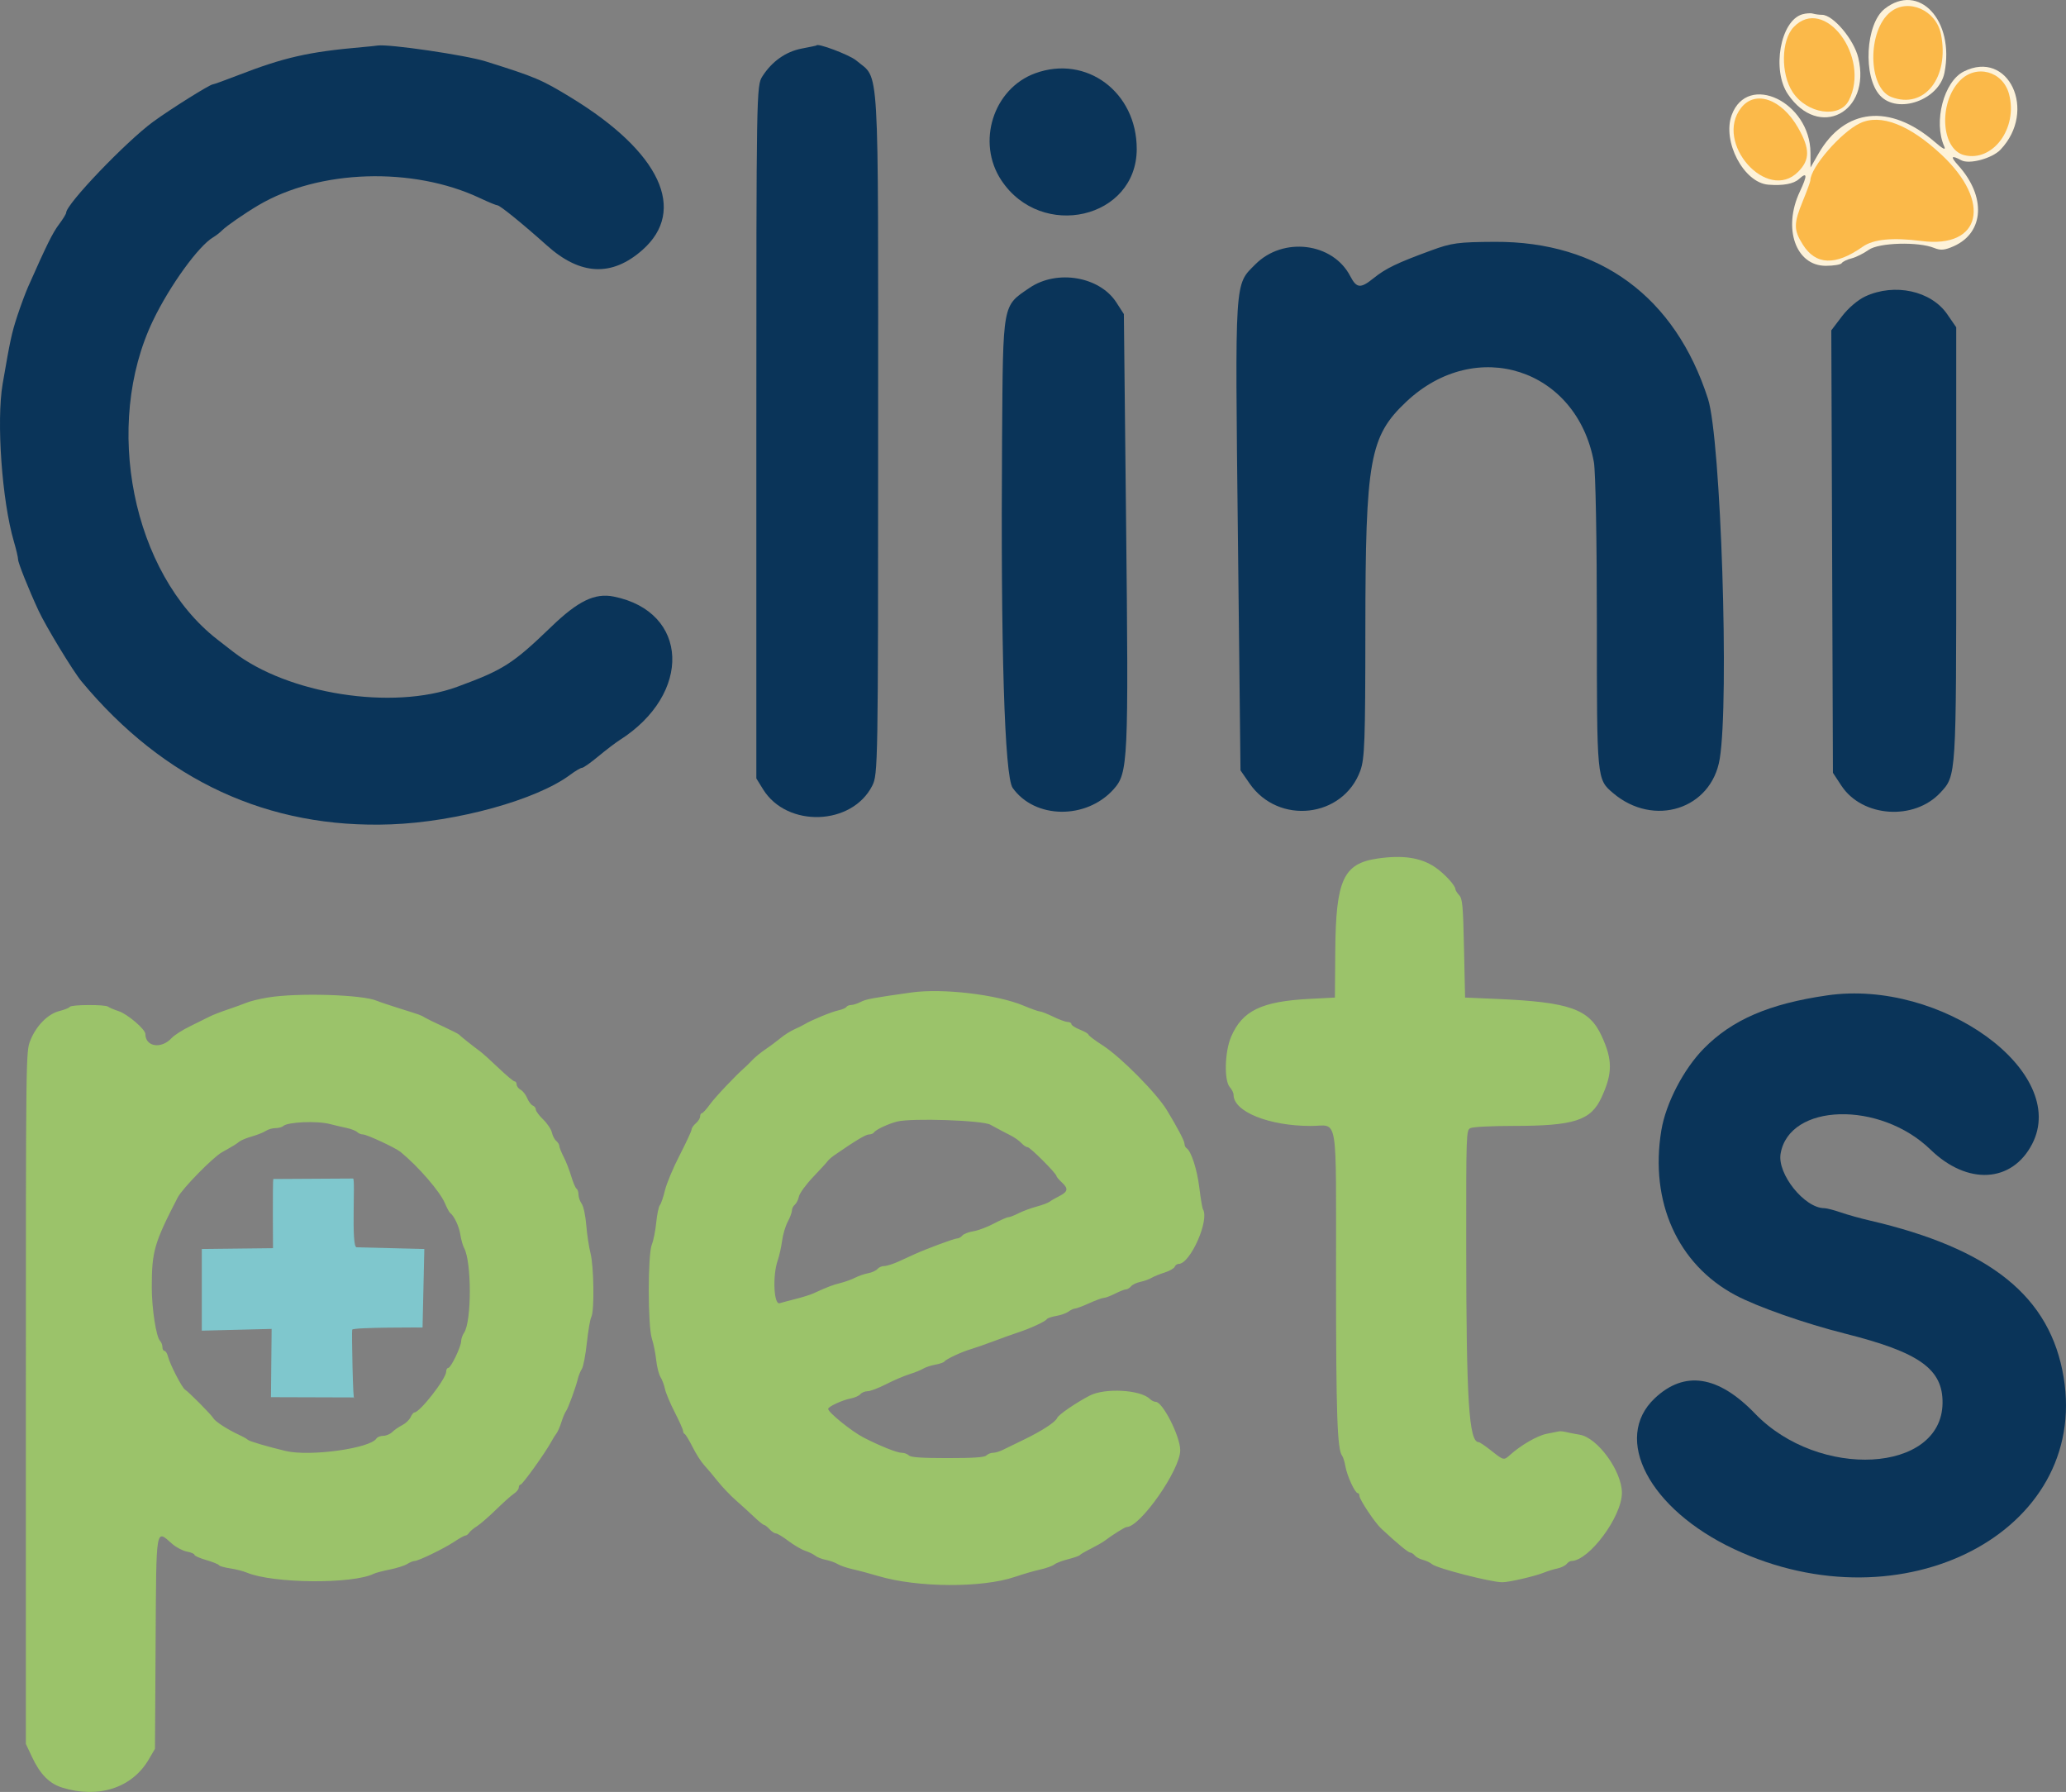 <?xml version="1.0" encoding="utf-8"?>
<svg height="401.703px" viewBox="18.386 49.148 463.228 401.703" width="463.228px"
    xmlns="http://www.w3.org/2000/svg">
    <rect x="18.386" y="49.148" width="463.228" height="401.703" fill="#808080" stroke="none"/>
    <path style="stroke-width: 1;" d="M 327.241 241.607 C 319.578 242.73 317.902 246.392 317.774 262.308 L 317.693 272.773 L 311.955 273.069 C 301.23 273.627 296.921 275.715 294.414 281.575 C 292.973 284.949 292.818 291.411 294.136 292.866 C 294.595 293.371 294.969 294.139 294.969 294.577 C 294.969 298.356 302.918 301.552 312.302 301.552 C 318.557 301.552 317.932 297.809 317.943 335.546 C 317.951 366.363 318.218 374.106 319.317 375.493 C 319.54 375.775 319.873 376.861 320.059 377.911 C 320.439 380.041 322.199 383.854 322.802 383.854 C 323.018 383.854 323.193 384.133 323.193 384.473 C 323.193 385.294 326.639 390.472 328.06 391.79 C 331.614 395.1 334.123 397.174 334.551 397.174 C 334.817 397.174 335.289 397.473 335.598 397.844 C 335.903 398.207 336.736 398.651 337.449 398.827 C 338.163 399.008 339.065 399.438 339.462 399.781 C 340.526 400.716 352.639 403.832 355.226 403.84 C 356.722 403.846 362.617 402.478 364.582 401.671 C 365.371 401.347 366.698 400.937 367.539 400.761 C 368.375 400.588 369.313 400.136 369.629 399.759 C 369.94 399.385 370.41 399.078 370.673 399.078 C 374.646 399.078 382.042 389.143 382.042 383.801 C 382.042 378.924 376.57 371.401 372.558 370.762 C 371.59 370.606 370.26 370.349 369.607 370.19 C 368.946 370.031 368.205 369.95 367.961 370.008 C 367.717 370.07 366.487 370.307 365.229 370.55 C 363.127 370.944 359.404 373.087 356.895 375.357 C 355.573 376.546 355.506 376.529 352.744 374.341 C 351.42 373.294 350.157 372.437 349.94 372.437 C 347.741 372.437 347.153 363.234 347.133 328.568 C 347.119 303.311 347.144 302.521 348.044 302.047 C 348.585 301.759 352.622 301.55 357.73 301.544 C 371.362 301.536 375.079 300.335 377.461 295.177 C 379.974 289.728 379.977 286.741 377.475 281.337 C 374.699 275.327 370.293 273.778 354.052 273.08 L 346.88 272.773 L 346.639 261.761 C 346.431 252.153 346.295 250.632 345.562 249.831 C 345.101 249.323 344.723 248.734 344.723 248.522 C 344.723 247.654 342.211 244.926 340.106 243.514 C 336.925 241.381 332.891 240.781 327.241 241.607 M 222.73 271.632 C 213.96 272.868 212.566 273.125 211.358 273.753 C 210.639 274.127 209.687 274.434 209.246 274.434 C 208.793 274.437 208.31 274.638 208.163 274.875 C 208.01 275.118 207.191 275.464 206.339 275.646 C 204.845 275.958 200.287 277.837 198.81 278.741 C 198.413 278.984 197.366 279.503 196.48 279.9 C 195.597 280.296 194.159 281.203 193.299 281.932 C 192.43 282.646 190.919 283.774 189.939 284.427 C 188.965 285.083 187.657 286.155 187.041 286.808 C 186.422 287.462 185.664 288.207 185.356 288.469 C 183.396 290.161 178.726 295.102 177.546 296.74 C 176.774 297.82 175.963 298.697 175.752 298.697 C 175.541 298.697 175.367 299.026 175.367 299.417 C 175.367 299.816 174.933 300.503 174.411 300.95 C 173.881 301.402 173.451 302.027 173.451 302.342 C 173.451 302.652 172.257 305.232 170.8 308.062 C 169.336 310.892 167.848 314.451 167.482 315.97 C 167.121 317.494 166.605 318.999 166.332 319.322 C 166.066 319.649 165.697 321.402 165.522 323.222 C 165.341 325.039 164.9 327.25 164.536 328.132 C 163.614 330.401 163.623 346.388 164.547 349.229 C 164.914 350.351 165.352 352.512 165.516 354.033 C 165.677 355.555 166.113 357.263 166.477 357.838 C 166.841 358.407 167.296 359.611 167.479 360.507 C 167.671 361.4 168.656 363.756 169.675 365.738 C 170.691 367.719 171.53 369.595 171.535 369.902 C 171.538 370.207 171.707 370.528 171.913 370.614 C 172.118 370.701 172.912 372.018 173.681 373.54 C 174.448 375.061 175.597 376.867 176.236 377.548 C 176.871 378.235 178.237 379.856 179.27 381.152 C 180.303 382.447 182.146 384.395 183.379 385.47 C 184.609 386.542 186.455 388.228 187.485 389.208 C 188.512 390.187 189.509 390.991 189.703 390.991 C 189.889 390.991 190.442 391.418 190.917 391.943 C 191.389 392.468 192.038 392.892 192.357 392.892 C 192.671 392.892 193.934 393.657 195.159 394.584 C 196.383 395.513 198.082 396.51 198.937 396.792 C 199.784 397.074 200.806 397.579 201.2 397.903 C 201.594 398.232 202.669 398.648 203.593 398.829 C 204.515 399.022 205.698 399.444 206.231 399.779 C 206.755 400.105 208.263 400.622 209.576 400.92 C 210.892 401.211 213.471 401.903 215.315 402.453 C 224.046 405.051 238.563 405.141 245.932 402.64 C 247.775 402.006 250.357 401.264 251.667 400.979 C 252.975 400.686 254.374 400.186 254.774 399.862 C 255.171 399.536 256.573 398.997 257.881 398.673 C 259.191 398.341 260.377 397.925 260.513 397.744 C 260.649 397.565 261.765 396.912 262.992 396.303 C 264.214 395.686 265.618 394.888 266.104 394.517 C 267.773 393.244 270.616 391.466 270.977 391.466 C 274.047 391.466 283.012 378.639 283.012 374.249 C 283.012 371.153 279.081 363.398 277.518 363.398 C 277.157 363.398 276.568 363.114 276.215 362.759 C 274.108 360.666 266.088 360.225 262.67 362.019 C 259.491 363.692 255.688 366.307 255.415 367.013 C 255.068 367.923 251.884 369.983 247.85 371.921 C 246.004 372.803 243.924 373.81 243.228 374.168 C 242.528 374.525 241.551 374.815 241.051 374.815 C 240.554 374.815 239.874 375.083 239.546 375.41 C 239.113 375.842 236.692 376.007 230.862 376.007 C 225.032 376.007 222.614 375.842 222.178 375.41 C 221.853 375.083 221.112 374.815 220.54 374.815 C 219.493 374.815 215.545 373.23 211.964 371.371 C 209.29 369.981 204.065 365.749 204.073 364.981 C 204.085 364.456 207.274 362.991 209.204 362.625 C 210.051 362.463 210.995 362.036 211.297 361.676 C 211.597 361.316 212.325 361.02 212.91 361.02 C 213.499 361.02 215.359 360.317 217.039 359.454 C 218.721 358.592 221.067 357.59 222.25 357.218 C 223.435 356.85 224.832 356.289 225.362 355.968 C 225.89 355.644 227.128 355.234 228.119 355.055 C 229.107 354.876 230.023 354.558 230.151 354.349 C 230.468 353.835 234.046 352.174 236.129 351.569 C 237.045 351.298 239.307 350.513 241.151 349.816 C 242.989 349.12 245.468 348.23 246.648 347.845 C 249.385 346.952 252.772 345.388 253.1 344.861 C 253.242 344.638 254.194 344.311 255.221 344.138 C 256.248 343.968 257.484 343.524 257.967 343.161 C 258.453 342.795 259.113 342.491 259.433 342.483 C 259.755 342.474 261.193 341.933 262.631 341.279 C 264.069 340.623 265.538 340.088 265.89 340.088 C 266.251 340.088 267.384 339.658 268.417 339.138 C 269.447 338.616 270.543 338.187 270.854 338.187 C 271.16 338.187 271.668 337.874 271.982 337.503 C 272.293 337.126 273.236 336.674 274.075 336.503 C 274.911 336.33 276.027 335.931 276.551 335.619 C 277.076 335.303 278.414 334.756 279.516 334.41 C 280.621 334.058 281.638 333.478 281.771 333.123 C 281.91 332.766 282.307 332.478 282.659 332.478 C 285.255 332.478 289.617 322.658 288.104 320.221 C 287.954 319.978 287.59 317.812 287.296 315.401 C 286.79 311.269 285.463 307.18 284.431 306.541 C 284.175 306.382 283.964 305.927 283.964 305.527 C 283.964 304.913 282.393 301.921 280.002 297.985 C 277.681 294.175 269.669 286.088 265.632 283.495 C 263.878 282.367 262.437 281.279 262.437 281.086 C 262.437 280.888 261.576 280.383 260.524 279.961 C 259.472 279.545 258.611 278.987 258.611 278.722 C 258.611 278.459 258.236 278.242 257.773 278.239 C 257.312 278.236 255.862 277.708 254.544 277.066 C 253.225 276.422 251.873 275.886 251.543 275.883 C 251.201 275.872 249.588 275.297 247.95 274.607 C 241.989 272.092 229.732 270.643 222.73 271.632 M 78.488 272.751 C 76.641 273.058 74.493 273.574 73.704 273.909 C 72.913 274.236 70.975 274.939 69.395 275.467 C 67.821 275.995 65.989 276.715 65.331 277.058 C 64.673 277.401 62.732 278.367 61.025 279.193 C 59.315 280.017 57.441 281.22 56.86 281.854 C 54.556 284.371 50.98 283.816 50.98 280.933 C 50.98 279.894 46.974 276.466 44.997 275.821 C 43.945 275.475 42.882 275.023 42.629 274.817 C 42.01 274.3 34.353 274.336 34.031 274.856 C 33.889 275.085 32.854 275.5 31.729 275.782 C 29.111 276.436 26.482 279.104 25.177 282.423 C 24.192 284.93 24.186 285.214 24.186 362.505 L 24.186 440.075 L 25.563 443.006 C 27.376 446.878 29.456 448.985 32.346 449.878 C 40.475 452.393 48.007 449.945 51.741 443.556 L 53.132 441.18 L 53.276 417.512 C 53.44 390.832 53.248 391.965 57.008 395.248 C 57.885 396.019 59.37 396.792 60.297 396.968 C 61.225 397.141 61.983 397.464 61.983 397.691 C 61.983 397.917 63.163 398.441 64.603 398.857 C 66.047 399.273 67.333 399.793 67.471 400.005 C 67.602 400.222 68.737 400.546 69.992 400.73 C 71.242 400.912 72.913 401.336 73.704 401.671 C 79.507 404.128 97.461 404.295 102.197 401.931 C 102.605 401.73 104.221 401.305 105.784 400.99 C 107.347 400.677 109.105 400.119 109.688 399.748 C 110.268 399.379 111.001 399.078 111.315 399.078 C 112.189 399.078 117.947 396.289 120.252 394.746 C 121.387 393.986 122.503 393.37 122.742 393.37 C 122.978 393.37 123.342 393.093 123.555 392.767 C 123.764 392.432 124.56 391.762 125.324 391.282 C 126.079 390.796 128.02 389.118 129.627 387.544 C 131.232 385.972 133.031 384.367 133.625 383.977 C 134.219 383.589 134.699 382.974 134.699 382.612 C 134.699 382.249 134.883 381.953 135.107 381.953 C 135.532 381.953 140.596 374.896 141.934 372.44 C 142.359 371.664 142.923 370.751 143.189 370.424 C 143.447 370.092 143.939 368.964 144.269 367.918 C 144.597 366.874 145.061 365.777 145.291 365.492 C 145.746 364.914 147.523 360.06 147.965 358.167 C 148.12 357.514 148.514 356.548 148.845 356.026 C 149.178 355.499 149.68 352.864 149.969 350.162 C 150.258 347.462 150.705 344.855 150.971 344.364 C 151.679 343.052 151.551 333.081 150.785 330.078 C 150.424 328.651 149.997 325.804 149.833 323.761 C 149.666 321.667 149.222 319.59 148.82 319.013 C 148.423 318.454 148.095 317.516 148.095 316.939 C 148.095 316.355 147.892 315.758 147.648 315.607 C 147.406 315.459 146.876 314.211 146.468 312.844 C 146.066 311.476 145.299 309.511 144.763 308.47 C 144.228 307.437 143.792 306.337 143.792 306.033 C 143.792 305.728 143.481 305.223 143.109 304.908 C 142.726 304.598 142.287 303.749 142.126 303.021 C 141.965 302.295 141.09 300.983 140.18 300.104 C 139.272 299.23 138.528 298.228 138.528 297.879 C 138.528 297.53 138.228 297.128 137.853 296.989 C 137.484 296.846 136.912 296.093 136.59 295.317 C 136.268 294.541 135.604 293.692 135.113 293.432 C 134.622 293.17 134.225 292.645 134.225 292.26 C 134.225 291.88 134.016 291.562 133.767 291.562 C 133.517 291.562 131.912 290.228 130.207 288.589 C 128.5 286.956 126.604 285.254 125.998 284.804 C 124.313 283.565 121.57 281.385 121.307 281.069 C 121.173 280.919 119.56 280.095 117.717 279.244 C 115.876 278.398 114.047 277.502 113.652 277.259 C 112.75 276.695 112.792 276.715 107.911 275.188 C 105.673 274.484 103.411 273.725 102.889 273.496 C 99.685 272.103 85.112 271.662 78.488 272.751 M 240.435 301.268 C 241.351 301.759 242.428 302.342 242.825 302.56 C 243.216 302.778 244.219 303.3 245.052 303.716 C 245.882 304.135 246.942 304.891 247.398 305.391 C 247.858 305.899 248.486 306.309 248.791 306.309 C 249.363 306.309 255.263 312.21 255.263 312.785 C 255.263 312.958 255.818 313.611 256.495 314.237 C 257.984 315.61 257.839 316.299 255.837 317.31 C 254.999 317.731 254.044 318.287 253.716 318.544 C 253.378 318.798 252.067 319.292 250.793 319.632 C 249.513 319.976 247.695 320.651 246.742 321.134 C 245.793 321.617 244.768 322.011 244.463 322.011 C 244.16 322.011 242.711 322.65 241.245 323.423 C 239.774 324.21 237.705 324.983 236.642 325.154 C 235.579 325.321 234.46 325.754 234.163 326.111 C 233.863 326.477 233.333 326.767 232.994 326.767 C 232.367 326.767 226.131 329.078 223.446 330.301 C 222.658 330.664 221.031 331.406 219.829 331.956 C 218.624 332.501 217.197 332.95 216.656 332.95 C 216.111 332.95 215.42 333.251 215.118 333.617 C 214.812 333.983 213.874 334.413 213.024 334.569 C 212.177 334.728 210.878 335.178 210.131 335.563 C 209.382 335.951 207.877 336.495 206.78 336.774 C 204.954 337.24 204.212 337.519 200.72 339.102 C 200.062 339.398 198.343 339.94 196.894 340.305 C 195.447 340.668 193.779 341.115 193.185 341.293 C 191.88 341.695 191.58 335.055 192.76 331.702 C 193.115 330.689 193.554 328.715 193.74 327.32 C 193.918 325.921 194.49 324.001 195.003 323.043 C 195.517 322.091 195.939 320.958 195.939 320.528 C 195.939 320.101 196.236 319.504 196.6 319.205 C 196.958 318.907 197.371 318.072 197.519 317.363 C 197.663 316.648 199.104 314.672 200.725 312.969 C 202.347 311.269 203.815 309.661 203.99 309.393 C 204.165 309.131 204.848 308.542 205.506 308.084 C 210.234 304.818 212.508 303.456 213.227 303.456 C 213.691 303.456 214.19 303.247 214.351 302.996 C 214.723 302.393 217.569 301.056 219.524 300.567 C 222.769 299.752 238.599 300.277 240.435 301.268 M 92.361 301.123 C 93.413 301.396 95.098 301.793 96.103 302.002 C 97.117 302.217 98.183 302.633 98.474 302.923 C 98.769 303.219 99.352 303.456 99.765 303.456 C 100.629 303.456 107.05 306.443 108.18 307.364 C 112.2 310.658 117.053 316.269 118.155 318.904 C 118.591 319.937 119.108 320.902 119.302 321.042 C 120.204 321.698 121.312 324.04 121.598 325.905 C 121.776 327.032 122.153 328.383 122.442 328.908 C 124.158 331.998 124.147 345.43 122.431 347.926 C 122.076 348.442 121.784 349.277 121.784 349.779 C 121.784 351.01 119.488 355.786 118.897 355.786 C 118.644 355.786 118.43 356.163 118.428 356.624 C 118.411 358.215 112.525 365.774 111.301 365.774 C 111.098 365.774 110.709 366.262 110.44 366.854 C 110.168 367.446 109.327 368.239 108.569 368.624 C 107.811 369.006 106.809 369.699 106.337 370.165 C 105.868 370.631 104.96 371.013 104.327 371.013 C 103.691 371.013 103.002 371.284 102.791 371.613 C 101.384 373.835 87.897 375.697 82.483 374.422 C 78.471 373.478 74.179 372.211 73.943 371.901 C 73.812 371.731 72.949 371.242 72.03 370.818 C 69.348 369.573 66.644 367.823 66.208 367.05 C 65.786 366.293 60.739 361.202 59.853 360.638 C 59.179 360.205 56.483 354.974 56.069 353.288 C 55.891 352.568 55.533 351.982 55.272 351.982 C 55.02 351.982 54.803 351.599 54.803 351.125 C 54.803 350.653 54.57 350.036 54.281 349.746 C 53.407 348.88 52.416 342.499 52.416 337.751 C 52.416 329.662 52.94 327.828 58.226 317.592 C 59.262 315.59 66.094 308.604 68.152 307.451 C 70.761 305.991 71.414 305.589 72.094 305.031 C 72.452 304.749 73.715 304.229 74.898 303.894 C 76.081 303.559 77.477 302.998 77.994 302.652 C 78.515 302.312 79.496 302.033 80.17 302.033 C 80.848 302.033 81.608 301.832 81.861 301.589 C 82.827 300.654 89.429 300.361 92.361 301.123"
        fill="#9bc36a"
        fill-rule="evenodd" id="path1" stroke="none" transform="matrix(1, 0, 0, 1, -1.1368683772161603e-13, 0)"
        xmlns="http://www.w3.org/2000/svg" />
    <path style=""
        d="M 436.621 115.59 C 434.967 116.355 432.773 118.225 431.383 120.054 L 428.992 123.2 L 429.175 172.794 L 429.356 222.389 L 431.26 225.281 C 435.93 232.376 447.566 233.18 453.468 226.816 C 457.024 222.983 457.002 223.338 457.002 171.047 L 457.002 122.516 L 454.981 119.585 C 451.358 114.329 443.193 112.553 436.621 115.59"
        fill="#0a3459" fill-rule="evenodd" id="path0" stroke="none"
        transform="matrix(1, 0, 0, 1, -1.1368683772161603e-13, 0)" />
    <path style=""
        d="M 250.499 65.574 C 241.081 69.011 237.264 81.075 242.905 89.569 C 251.901 103.113 273.231 98.189 273.259 82.56 C 273.281 69.806 261.995 61.384 250.499 65.574"
        fill="#0a3459" fill-rule="evenodd" id="path0" stroke="none"
        transform="matrix(1, 0, 0, 1, -1.1368683772161603e-13, 0)" />
    <path style=""
        d="M 428.073 272.279 C 415.086 274.158 406.776 277.731 400.427 284.176 C 395.879 288.79 391.89 296.464 390.885 302.529 C 388.231 318.555 394.547 332.593 407.506 339.49 C 412.432 342.109 423.059 345.832 432.118 348.113 C 448.784 352.305 454.045 356.068 453.934 363.719 C 453.71 379.374 426.213 380.886 411.89 366.033 C 403.628 357.464 396.074 356.308 389.416 362.589 C 379.843 371.619 388.161 387.457 407.171 396.395 C 445.047 414.207 486.77 392.499 481.092 357.933 C 478.119 339.831 464.759 329.039 437.496 322.722 C 435.467 322.253 432.579 321.444 431.083 320.927 C 429.589 320.408 427.943 319.984 427.424 319.984 C 423.004 319.984 416.857 312.336 417.62 307.786 C 419.531 296.414 439.897 295.852 451.241 306.859 C 459.518 314.893 469.518 314.331 474.035 305.578 C 482.378 289.41 453.637 268.586 428.073 272.279"
        fill="#0a3459" fill-rule="evenodd" id="path0" stroke="none"
        transform="matrix(1, 0, 0, 1, -1.1368683772161603e-13, 0)" />
    <path style=""
        d="M 99.64 59.71 C 87.552 60.765 82.119 61.999 71.6 66.077 C 68.787 67.168 66.314 68.059 66.105 68.059 C 65.461 68.059 56.685 73.552 52.779 76.402 C 46.68 80.852 33.223 94.903 33.223 96.824 C 33.223 97.086 32.496 98.273 31.604 99.459 C 30.177 101.357 28.85 104.045 24.672 113.48 C 24.095 114.786 23.023 117.673 22.29 119.897 C 21.016 123.775 20.677 125.332 18.983 135.175 C 17.548 143.513 18.822 161.422 21.504 170.556 C 22.015 172.303 22.437 174.095 22.437 174.539 C 22.437 175.318 24.775 181.177 27.021 186.02 C 28.653 189.54 34.775 199.628 36.649 201.88 C 55.156 224.15 78.574 234.967 106.045 233.945 C 120.835 233.395 138.714 228.449 146.227 222.833 C 147.376 221.976 148.57 221.272 148.881 221.272 C 149.194 221.272 150.832 220.119 152.526 218.71 C 154.219 217.3 156.363 215.667 157.29 215.075 C 173.645 204.683 172.904 186.279 155.996 182.88 C 151.779 182.031 148.02 183.84 142.051 189.593 C 133.336 197.986 131.273 199.304 120.879 203.117 C 106.384 208.432 82.919 204.753 70.645 195.24 C 69.162 194.09 67.555 192.842 67.072 192.465 C 48.076 177.668 41.41 144.428 52.724 120.939 C 56.469 113.165 62.927 104.241 66.189 102.34 C 66.786 101.991 67.702 101.276 68.224 100.754 C 69.209 99.772 73.266 96.966 76.317 95.163 C 89.89 87.135 110.937 86.457 126.001 93.558 C 127.892 94.448 129.658 95.177 129.927 95.177 C 130.482 95.177 135.666 99.386 141.021 104.185 C 148.514 110.901 155.577 111.23 162.426 105.184 C 172.51 96.282 166.416 83.233 146.501 71.073 C 139.791 66.978 138.525 66.44 127.284 62.909 C 122.789 61.496 105.423 58.959 103.011 59.361 C 102.639 59.425 101.123 59.581 99.64 59.71"
        fill="#0a3459" fill-rule="evenodd" id="path0" stroke="none"
        transform="matrix(1, 0, 0, 1, -1.1368683772161603e-13, 0)" />
    <path style=""
        d="M 339.34 105.265 C 331.558 108.118 329.107 109.301 326.328 111.537 C 323.429 113.871 322.552 113.787 321.125 111.04 C 317.216 103.515 306.086 102.139 299.844 108.414 C 295.161 113.123 295.294 111.01 295.944 169.523 L 296.524 221.836 L 298.556 224.775 C 305.044 234.154 319.52 232.496 323.385 221.928 C 324.365 219.243 324.509 215.254 324.52 190.405 C 324.54 152.107 325.467 146.946 333.724 139.18 C 349.338 124.495 371.912 131.772 375.757 152.724 C 376.14 154.818 376.426 170.248 376.426 188.859 C 376.426 223.916 376.417 223.824 380.038 226.911 C 389.172 234.696 402.12 230.559 403.975 219.262 C 406.141 206.082 404.233 147.549 401.346 138.563 C 393.989 115.682 377.084 103.236 353.53 103.361 C 345.331 103.406 343.882 103.599 339.34 105.265"
        fill="#0a3459" fill-rule="evenodd" id="path0" stroke="none"
        transform="matrix(1, 0, 0, 1, -1.1368683772161603e-13, 0)" />
    <path style=""
        d="M 198.138 60.036 C 194.562 60.723 191.461 62.914 189.317 66.275 C 187.988 68.357 187.968 69.544 187.968 146.016 L 187.968 223.645 L 189.481 226.093 C 194.834 234.746 209.398 234.266 213.957 225.283 C 215.242 222.746 215.276 220.8 215.276 146.36 C 215.276 60.62 215.662 67.202 210.373 62.708 C 208.896 61.454 201.453 58.654 201.453 59.352 C 201.453 59.377 199.962 59.684 198.138 60.036"
        fill="#0a3459" fill-rule="evenodd" id="path0" stroke="none"
        transform="matrix(1, 0, 0, 1, -1.1368683772161603e-13, 0)" />
    <path style=""
        d="M 249.26 113.65 C 243.1 117.823 243.286 116.821 243.066 147.379 C 242.736 194.159 243.613 223.198 245.443 225.775 C 250.401 232.762 261.92 232.926 268.059 226.093 C 271.338 222.445 271.449 220.064 270.868 165.838 L 270.374 119.554 L 268.692 116.947 C 264.935 111.124 255.382 109.505 249.26 113.65"
        fill="#0a3459" fill-rule="evenodd" id="path0" stroke="none"
        transform="matrix(1, 0, 0, 1, -1.1368683772161603e-13, 0)" />
    <path style=""
        d="M 458.687 65.181 C 454.209 67.428 451.855 76.455 454.309 81.957 C 454.734 82.912 454.082 82.596 452.097 80.888 C 442.135 72.318 431.966 73.379 426.116 83.598 L 424.336 86.702 L 424.32 83.372 C 424.253 72.011 410.219 65.298 406.662 74.925 C 404.483 80.829 409.35 90.105 414.858 90.546 C 418.165 90.808 420.549 90.373 421.746 89.284 C 423.615 87.584 423.667 88.422 421.924 92.129 C 418.067 100.33 421.016 108.735 427.748 108.735 C 429.517 108.735 431.13 108.464 431.333 108.132 C 431.535 107.802 432.521 107.322 433.523 107.071 C 434.523 106.82 436.255 105.957 437.371 105.159 C 439.642 103.532 448.501 103.28 452.074 104.737 C 453.51 105.324 454.429 105.237 456.458 104.333 C 463.307 101.273 463.74 93.164 457.427 86.194 C 455.636 84.218 455.867 83.852 458.135 85.075 C 459.942 86.046 465.053 84.665 466.927 82.697 C 475.223 73.976 468.715 60.142 458.687 65.181"
        fill="#fdf2d9" fill-rule="evenodd" id="path5" stroke="none"
        transform="matrix(1, 0, 0, 1, -1.1368683772161603e-13, 0)" />
    <path style=""
        d="M 440.936 51.14 C 436.658 54.523 436.041 66.389 439.928 70.571 C 443.904 74.847 453.157 71.567 454.365 65.457 C 456.689 53.705 448.598 45.08 440.936 51.14"
        fill="#fdf2d9" fill-rule="evenodd" id="path5" stroke="none"
        transform="matrix(1, 0, 0, 1, -1.1368683772161603e-13, 0)" />
    <path style=""
        d="M 430 55.899 C 435.572 61.066 435.686 71.478 430.194 73.801 C 421.965 77.279 414.053 62.04 420.549 55.224 C 423.453 52.176 426.191 52.371 430 55.899"
        fill="#fdf2d9" fill-rule="evenodd" id="path5" stroke="none"
        transform="matrix(1, 0, 0, 1, -1.1368683772161603e-13, 0)" />
    <path style=""
        d="M 445.85 78.071 C 463.582 86.99 466.061 105.324 449.248 103.177 C 442.707 102.342 438.437 102.758 436.016 104.464 C 426.099 111.459 418.07 105.279 422.626 94.161 C 423.542 91.922 424.295 89.868 424.295 89.594 C 424.303 88.458 428.692 81.815 430.633 80 C 435.719 75.249 439.331 74.791 445.85 78.071"
        fill="#fdf2d9" fill-rule="evenodd" id="path5" stroke="none"
        transform="matrix(1, 0, 0, 1, -1.1368683772161603e-13, 0)" />
    <path style=""
        d="M 466.608 66.389 C 467.422 66.962 468.424 68.69 468.838 70.228 C 471.733 81.039 458.626 90.278 455.184 79.849 C 452.224 70.884 459.992 61.731 466.608 66.389"
        fill="#fdf2d9" fill-rule="evenodd" id="path5" stroke="none"
        transform="matrix(1, 0, 0, 1, -1.1368683772161603e-13, 0)" />
    <path style=""
        d="M 422.468 52.365 C 417.576 53.806 415.599 64.849 419.264 70.272 C 426.18 80.505 437.974 74.409 435.047 62.119 C 434.064 57.993 429.403 52.469 426.907 52.469 C 426.274 52.469 425.352 52.346 424.861 52.198 C 424.367 52.047 423.29 52.125 422.468 52.365"
        fill="#fdf2d9" fill-rule="evenodd" id="path5" stroke="none"
        transform="matrix(1, 0, 0, 1, -1.1368683772161603e-13, 0)" />
    <path style=""
        d="M 417.582 72.824 C 422.901 76.634 424.942 84.26 421.549 87.668 C 418.378 90.856 415.247 90.602 411.088 86.814 C 403.039 79.489 408.989 66.671 417.582 72.824"
        fill="#fdf2d9" fill-rule="evenodd" id="path5" stroke="none"
        transform="matrix(1, 0, 0, 1, -1.1368683772161603e-13, 0)" />
    <path style=""
        d="M 79.662 313.441 C 79.493 313.907 79.598 328.953 79.598 328.953 L 63.632 329.134 L 63.632 347.44 L 79.29 347.049 L 79.14 362.352 L 97.822 362.41 C 97.541 364.596 97.208 347.39 97.358 347.206 C 97.8 346.658 113.128 346.734 113.128 346.734 L 113.527 329.134 L 98.355 328.755 C 97.036 328.799 98.138 313.31 97.547 313.338"
        fill="#7fc7cd" fill-rule="evenodd" id="path2" stroke="none"
        transform="matrix(1, 0, 0, 1, -1.1368683772161603e-13, 0)" />
    <path style=""
        d="M 451.7 52.982 C 458.143 61.063 451.289 74.32 442.438 70.886 C 437.166 68.84 437.041 55.972 442.255 51.838 C 444.917 49.725 449.548 50.286 451.7 52.982"
        fill="#fdf2d9" fill-rule="evenodd" id="path5" stroke="none"
        transform="matrix(1, 0, 0, 1, -1.1368683772161603e-13, 0)" />
    <path style=""
        d="M 408.775 73.315 C 402.626 81.15 414.625 94.63 421.549 87.668 C 424.231 84.972 424.236 82.518 421.563 77.82 C 417.873 71.339 411.96 69.253 408.775 73.315"
        fill="#fbb949" fill-rule="evenodd" id="path4" stroke="none"
        transform="matrix(1, 0, 0, 1, -1.1368683772161603e-13, 0)" />
    <path style=""
        d="M 435.425 76.768 C 431.177 78.778 424.314 86.686 424.295 89.594 C 424.295 89.868 423.542 91.922 422.626 94.161 C 420.527 99.283 420.524 100.662 422.604 103.975 C 425.505 108.598 429.928 108.76 436.016 104.464 C 438.437 102.758 442.707 102.342 449.248 103.177 C 462.61 104.883 465.031 94.457 453.732 83.861 C 446.511 77.089 440.045 74.585 435.425 76.768"
        fill="#fbb949" fill-rule="evenodd" id="path4" stroke="none"
        transform="matrix(1, 0, 0, 1, -1.1368683772161603e-13, 0)" />
    <path style=""
        d="M 442.255 51.838 C 437.041 55.972 437.166 68.84 442.438 70.886 C 449.828 73.753 455.536 66.526 453.574 56.79 C 452.491 51.414 446.236 48.678 442.255 51.838"
        fill="#fbb949" fill-rule="evenodd" id="path4" stroke="none"
        transform="matrix(1, 0, 0, 1, -1.1368683772161603e-13, 0)" />
    <path style=""
        d="M 457.766 67.288 C 452.982 72.307 453.623 82.641 458.798 83.928 C 465.242 85.527 470.875 77.84 468.838 70.228 C 467.452 65.058 461.417 63.456 457.766 67.288"
        fill="#fbb949" fill-rule="evenodd" id="path4" stroke="none"
        transform="matrix(1, 0, 0, 1, -1.1368683772161603e-13, 0)" />
    <path style=""
        d="M 420.549 55.224 C 417.74 58.172 417.623 65.714 420.325 69.803 C 423.542 74.671 430.836 75.757 432.918 71.673 C 437.885 61.94 427.415 48.016 420.549 55.224"
        fill="#fbb949" fill-rule="evenodd" id="path4" stroke="none"
        transform="matrix(1, 0, 0, 1, -1.1368683772161603e-13, 0)" />
</svg>